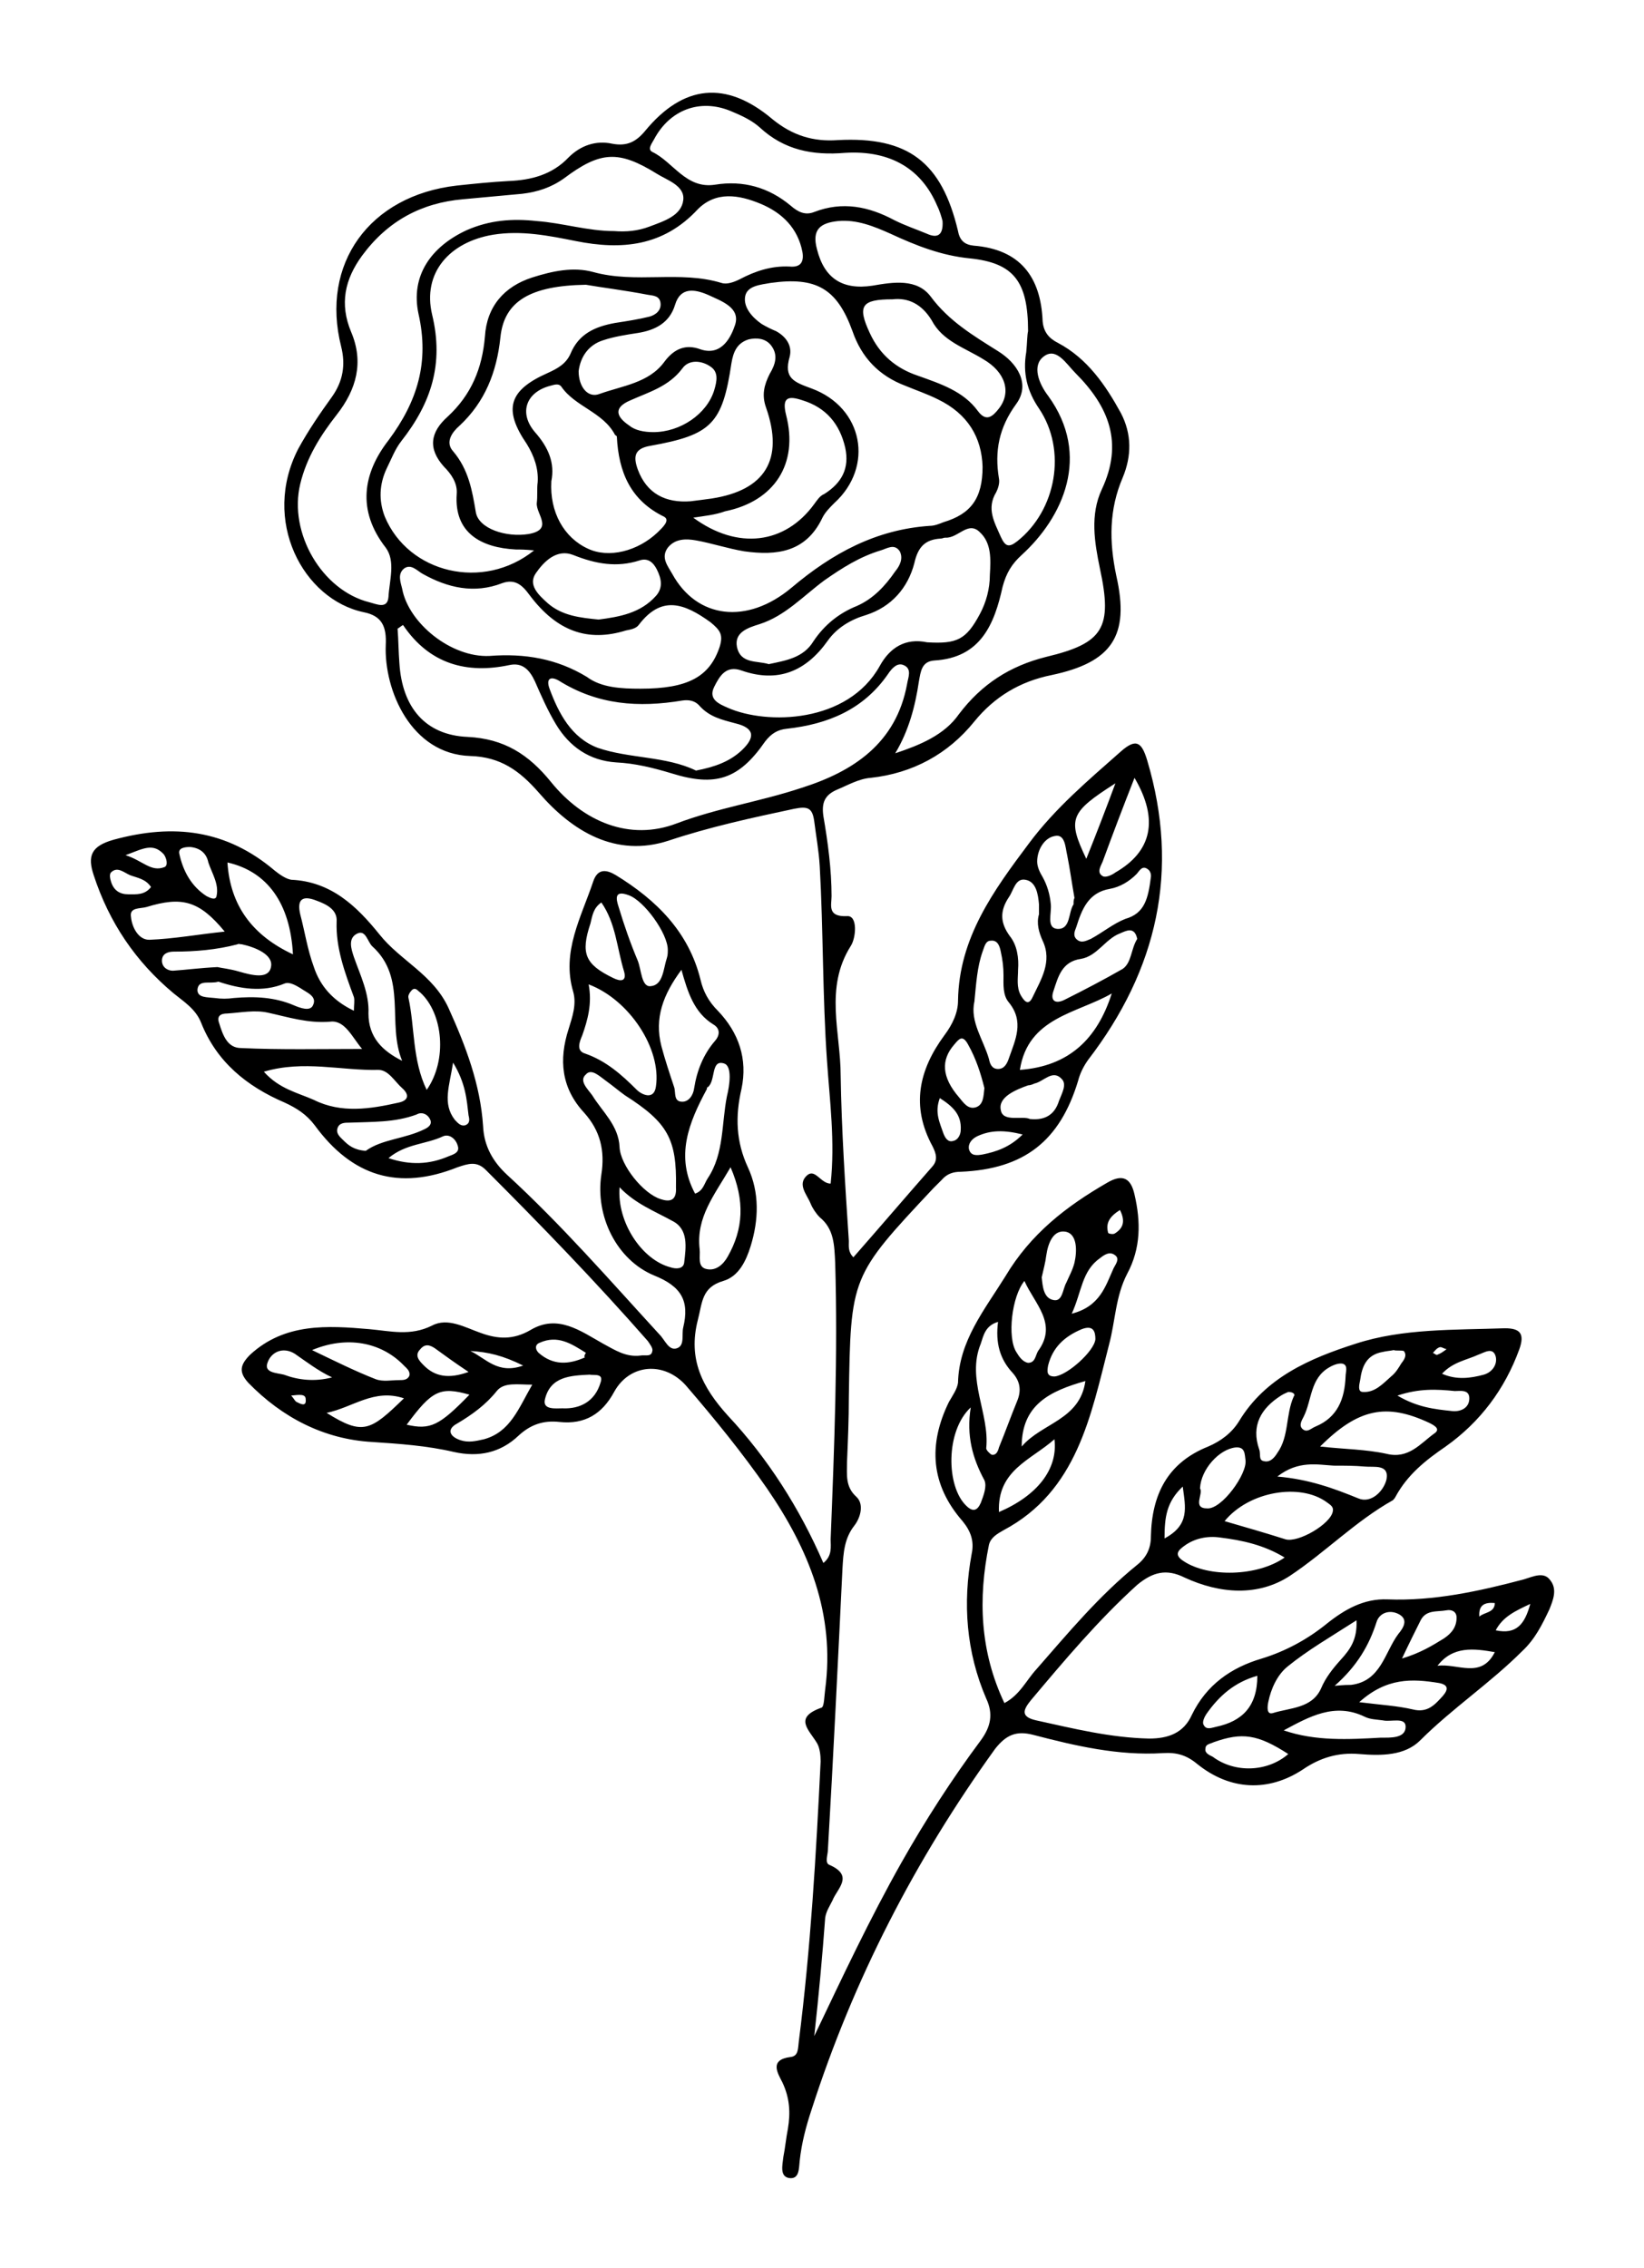 <?xml version="1.0" encoding="utf-8"?>
<!-- Generator: Adobe Illustrator 25.3.0, SVG Export Plug-In . SVG Version: 6.00 Build 0)  -->
<svg version="1.1" id="Layer_1" xmlns="http://www.w3.org/2000/svg" xmlns:xlink="http://www.w3.org/1999/xlink" x="0px" y="0px"
	 viewBox="0 0 180.7 249.3" style="enable-background:new 0 0 180.7 249.3;" xml:space="preserve">
<path d="M89.5,223.8c3.1-6.5,6.1-12.9,9.6-19.1c2.6-4.6,5.5-9.1,8.7-13.4c1.1-1.5,1.4-2.9,0.6-4.6c-2.2-5.1-2.6-10.5-1.6-15.9
	c0.3-1.4-0.1-2.5-1-3.6c-3.5-4-3.8-8.4-1.5-13.1c0.4-0.7,0.9-1.4,1-2.1c0.1-4.6,2.9-8,5.2-11.7c2.8-4.7,6.7-7.7,11.2-10.3
	c1.7-1,2.6-0.5,3,1.3c0.7,3,0.7,5.9-0.8,8.7c-1.3,2.5-1.3,5.2-2,7.8c-2,7.8-3.5,16.1-11.6,20.4c-0.7,0.4-1.4,0.8-1.6,1.6
	c-1.2,5.9-1,11.7,1.7,17.4c1.7-0.9,2.4-2.5,3.5-3.7c3.5-4,6.9-8.1,11.1-11.5c1-0.8,1.5-1.8,1.5-3.1c0.1-4.6,1.8-8.1,6.3-9.9
	c1.4-0.6,2.6-1.5,3.4-2.8c2.9-4.8,7.8-6.9,12.8-8.5c5.2-1.7,10.9-1.5,16.4-1.7c1.7,0,2.2,0.6,1.6,2.3c-1.6,4.4-4.3,8-8.1,10.7
	c-2.2,1.5-4.2,3.1-5.5,5.5c-0.1,0.2-0.2,0.3-0.3,0.4c-4.1,2.3-7.4,5.7-11.3,8.3c-3.5,2.3-7.7,2-11.6,0.2c-2-1-3.5-0.6-5.2,0.8
	c-4.3,3.9-8,8.3-11.7,12.7c-0.8,1-1.2,1.8,0.6,2.2c4.1,0.9,8.1,1.9,12.4,2c2.1,0,3.8-0.6,4.7-2.6c1.6-3.3,4.3-5.2,7.7-6.2
	c2.6-0.8,5-2.1,7.1-3.8c2-1.6,4.1-2.8,6.7-2.7c5.1,0.2,10.1-0.9,15-2.2c1-0.3,2.2-0.9,2.9,0.1c0.8,1,0.3,2.2-0.1,3.2
	c-0.8,1.7-1.6,3.3-3,4.6c-3.5,3.5-7.7,6.3-11.2,9.8c-1.7,1.7-4.3,1.7-6.7,1.5c-2.3-0.2-4.3,0.4-6.2,1.7c-3.8,2.5-8,2.3-11.6-0.6
	c-1.2-1-2.3-1.3-3.8-1.2c-4.9,0.3-9.6-0.8-14.2-2c-1.9-0.5-3,0-4.2,1.5c-8.8,12.2-15.6,25.4-20.2,39.7c-0.6,1.8-1.1,3.7-1.3,5.6
	c-0.1,0.8,0,2.1-1.2,1.9c-1-0.2-0.7-1.4-0.6-2.3c0.2-1,0.3-2.1,0.5-3.1c0.3-1.8,0.2-3.4-0.6-5.1c-0.5-1-1.5-2.5,0.9-2.8
	c0.9-0.1,0.8-1,0.9-1.7c1.3-10.2,1.9-20.5,2.4-30.8c0-0.7-0.1-1.5-0.4-2c-0.9-1.5-2.6-2.8,0.5-3.9c0.3-0.1,0.3-1.3,0.4-2
	c1.1-8.3-1.8-15.4-6.4-22.1c-2.7-3.9-5.8-7.7-8.9-11.3c-2.4-2.7-6.2-2.4-7.9,0.7c-1.3,2.4-3.2,3.6-6,3.3c-1.8-0.2-3.2,0.3-4.5,1.5
	c-2,1.9-4.4,2.4-7.1,1.8c-3-0.7-6-0.9-9-1.1c-5.3-0.3-9.9-2.7-13.6-6.5c-1.1-1.2-0.9-2,0.2-3.1c3.8-3.5,8.5-3.2,13.1-2.8
	c2.3,0.2,4.5,0.8,6.9-0.4c1.7-0.9,3.6,0.2,5.3,0.8c1.9,0.7,3.6,0.8,5.5-0.3c3-1.8,5.5,0.1,8,1.5c1.3,0.7,2.5,1.5,4.1,1.3
	c0.5-0.1,1.2,0.2,1.3-0.5c0.1-0.3-0.3-0.8-0.5-1.1c-5.7-6.5-11.7-12.7-17.8-18.8c-1-1-1.9-0.7-3.1-0.3c-6.5,2.6-11.6,1-15.7-4.6
	c-0.9-1.2-2-1.9-3.3-2.5c-4.2-1.8-7.5-4.5-9.2-8.8c-0.6-1.5-1.9-2.3-3-3.2c-4.2-3.5-7.1-7.8-8.8-13c-0.7-2.1-0.3-3.2,2.2-3.9
	c6.6-1.8,12.4-1.1,17.7,3.4c0.5,0.4,1.2,0.9,1.8,1c4.4,0.2,7.2,2.9,9.7,6c2.3,2.9,5.9,4.4,7.6,8.1c1.9,4.2,3.5,8.4,3.8,13
	c0.1,2.2,1.1,3.9,2.6,5.3c6,5.5,11.3,11.6,16.8,17.6c0.6,0.6,1,1.8,1.9,1.5c0.9-0.3,0.5-1.5,0.7-2.3c0.7-2.9-0.2-4.5-3.2-5.7
	c-4.1-1.7-6.5-6.5-5.8-11.1c0.4-2.6-0.1-4.8-1.9-6.8c-2.5-2.7-2.8-5.8-1.7-9.2c0.4-1.3,0.9-2.7,0.5-4.1c-1.3-4.4,0.9-8.2,2.2-12.1
	c0.5-1.5,1.5-1.3,2.5-0.7c4.4,2.7,8,6.2,9.3,11.5c0.3,1.3,0.9,2.4,1.9,3.4c2.3,2.4,3.3,5.3,2.6,8.6c-0.7,3-0.6,5.8,0.7,8.6
	c1.3,2.8,1.2,5.8,0.3,8.7c-0.5,1.6-1.3,3.3-3,3.8c-2.4,0.7-2.3,2.4-2.8,4.3c-1.1,4.3,0.5,7.4,3.3,10.5c4.4,4.7,7.9,10.2,10.5,16.2
	c1-0.8,0.8-1.8,0.8-2.6c0.4-10.1,0.8-20.2,0.5-30.4c-0.1-1.9-0.1-3.7-1.7-5c-0.4-0.4-0.8-1-1-1.5c-0.4-1-1.5-2.1-0.4-3.1
	c0.9-0.8,1.5,0.9,2.6,0.9c0.5-4.6-0.1-9.1-0.4-13.5c-0.5-7.1-0.4-14.3-0.8-21.4c-0.1-1.7-0.4-3.3-0.6-4.9c-0.2-1.5-0.7-1.7-2.2-1.4
	c-4.7,1-9.3,2-13.8,3.5c-5.8,1.9-10.6-1-14.3-5.3c-2.1-2.4-4.2-3.9-7.5-4c-6.5-0.2-9.5-7.2-9.3-12.2c0.1-2-0.4-3.2-2.4-3.6
	c-6.7-1.4-11.3-10.1-7.2-18c1.1-2,2.4-3.9,3.7-5.7c1.2-1.7,1.5-3.5,1-5.5c-2.3-9.1,3.1-16.6,12.7-17.7c1.9-0.2,3.8-0.4,5.7-0.5
	c2.5-0.1,4.8-0.7,6.6-2.6c1.3-1.3,3-1.9,4.8-1.5c1.6,0.3,2.6-0.2,3.6-1.4c4.2-5.1,8.9-5.6,14-1.3c2.2,1.8,4.5,2.5,7.2,2.3
	c7.7-0.4,11.4,2.4,13.2,10c0.2,1.1,0.8,1.5,1.7,1.6c5.1,0.4,7.4,3.4,7.6,8.3c0.1,1.2,0.7,1.9,1.7,2.4c3.2,1.7,5.2,4.6,6.9,7.7
	c1.2,2.3,1.2,4.7,0.2,7.1c-1.5,3.5-1.5,7-0.7,10.8c1.5,6.6-0.5,9.5-7.1,10.9c-3.5,0.7-6.3,2.4-8.5,5.1c-2.9,3.6-6.8,5.7-11.4,6.2
	c-1.3,0.1-2.5,0.8-3.7,1.3c-1.4,0.6-1.7,1.5-1.5,2.9c0.5,2.9,0.9,5.9,0.9,8.8c0,1-0.5,2.3,1.7,2.2c1.2-0.1,1,2.4,0.4,3.3
	c-2.9,4.6-1.1,9.5-1.1,14.2c0.1,6.1,0.5,12.1,0.9,18.2c0,0.6-0.1,1.2,0.5,1.8c2.9-3.3,5.8-6.7,8.7-10c0.6-0.7,0.4-1.4,0-2.2
	c-2.4-4.4-1.5-8.4,1.3-12.2c0.9-1.2,1.5-2.5,1.5-3.8c0.1-6.9,3.9-12.1,7.8-17.3c2.9-3.9,6.6-7,10.1-10.1c1.7-1.5,2.3-1,2.9,1
	c3.6,12.1,1.1,23-6.5,32.9c-0.5,0.7-0.9,1.5-1.1,2.3c-2,6.6-5.9,9.7-12.9,10c-0.8,0-1.5,0.2-2.1,0.9c-0.3,0.3-0.6,0.6-0.9,0.9
	c-9.1,9.7-9.1,9.7-9.3,23c0,2.4-0.1,4.7-0.2,7.1c0,1.4-0.2,2.7,1,3.8c0.9,0.8,0.5,2.3-0.2,3.2c-1.1,1.4-1.2,3-1.3,4.7
	c-0.5,10.3-1,20.6-1.6,30.9c0,0.6-0.4,1.5,0.2,1.7c2.7,1.2,0.8,2.6,0.3,3.9c-0.3,0.6-0.7,1.2-0.8,1.9
	C90.4,214.9,90,219.3,89.5,223.8z M164.3,181.6c-2.3-0.4-4.6-0.7-6.3,1.5C160.2,182.8,162.8,184.6,164.3,181.6L164.3,181.6
	L164.3,181.6z M67.5,25.4c1.3,0.1,2.6,0,3.9-0.5c1.6-0.6,3.5-1.2,3.7-2.9c0.2-1.6-1.8-2.2-2.9-2.9C68,16.5,66,16.6,62,19.6
	c-1.4,1-2.9,1.5-4.6,1.7c-2.2,0.2-4.3,0.4-6.5,0.6c-4.6,0.4-8.3,2.4-11.1,6.2c-1.9,2.6-2.5,5.3-1.2,8.4c1.4,3.3,0.6,6.3-1.6,9.1
	c-1.8,2.3-3.3,4.7-4,7.6c-1.3,5.4,2.4,11.7,7.6,13c0.8,0.2,2,0.8,2.1-0.6c0.1-1.8,0.8-3.9-0.3-5.4c-3.2-4.1-2.5-8.2,0.3-11.8
	c3.2-4.3,4.5-8.6,3.3-13.9c-0.9-4.2,1.4-7.4,5.3-9.2c2.5-1.1,5-1.3,7.7-1C61.8,24.5,64.6,25.4,67.5,25.4z M108,51.3
	c-0.1-3.2-1.6-5.8-4.9-7.4c-1.2-0.6-2.4-1-3.6-1.5c-2.9-1.1-4.8-3.1-5.8-6c-1.7-4.7-4-6-9-5.3c-1.1,0.2-2.6,0.3-2.8,1.5
	c-0.2,1.2,0.8,2.3,1.8,3c0.5,0.3,1.1,0.6,1.6,0.8c1.1,0.6,1.8,1.6,1.5,2.8c-0.7,2.4,0.5,2.8,2.4,3.5c5.7,2.1,6.9,8.6,2.5,12.6
	c-0.5,0.5-1,1-1.3,1.6c-1.8,3.8-5,4.2-8.6,3.7c-1.8-0.3-3.6-0.9-5.3-1.2c-1.1-0.2-2.3-0.2-3.1,0.8c-0.8,1.1,0,2,0.5,2.9
	c2.7,4.9,8.2,5.6,13.1,1.5c4.5-3.8,9.3-6.4,15.2-6.8c0.5,0,1-0.2,1.5-0.4C106.7,56.5,108,54.8,108,51.3z M58.7,60.5
	c-1-0.1-1.5-0.1-2-0.1c-3.8-0.2-6.8-1.8-6.5-6.1c0.1-1.2-0.6-2.2-1.4-3c-1.8-2-1.5-3.8,0.4-5.5c2.6-2.4,3.8-5.3,4.1-8.8
	c0.2-3.3,2.1-5.5,5.2-6.5c2.2-0.7,4.5-1.2,6.7-0.6c4.7,1.3,9.5-0.2,14.1,1.2c0.6,0.2,1.4-0.1,2-0.4c1.7-0.9,3.5-1.5,5.5-1.4
	c1.1,0.1,1.6-0.4,1.4-1.6c-0.5-2.6-2.2-4.3-4.6-5.3c-2.4-1-4.9-1.4-6.9,0.6c-3.8,4.1-8.4,4.5-13.4,3.5c-3-0.6-6-1.2-9.1-0.7
	c-4.8,0.8-7.8,4.2-6.7,8.8c1.3,5.4-0.1,9.7-3.4,13.9c-0.7,0.9-1.1,2-1.6,3c-0.8,1.7-0.9,3.5-0.2,5.3C44.9,63,53.1,65,58.7,60.5z
	 M44.3,68.7c-0.2,0.1-0.4,0.3-0.6,0.4c0.1,1.3,0.1,2.5,0.2,3.8c0.3,4.8,2.8,7.9,7.5,8.1c4,0.2,6.7,1.9,9.2,5
	c3.5,4.3,8.6,6.5,13.8,4.5c4.5-1.7,9.2-2.4,13.7-3.9c5.7-1.8,10.4-4.9,11.6-11.4c0.1-0.7,0.6-1.7-0.4-2.1c-0.7-0.3-1.3,0.4-1.7,1
	c-2.7,3.9-6.6,5.5-11.1,6c-1,0.1-1.7,0.5-2.4,1.4c-2.9,4.2-5.5,5-10.3,3.5c-2-0.6-4-1.1-6.1-1.2c-2.9-0.2-5.1-1.7-6.6-4.2
	c-0.9-1.5-1.6-3.1-2.3-4.7c-0.6-1.3-1.4-2.1-2.8-1.8C51.3,74.1,47.2,73,44.3,68.7z M98.4,82.8c2.7-0.9,5.4-2,7-4.3
	c2.5-3.3,5.6-5.3,9.6-6.3c6.3-1.5,7.3-3.2,5.9-9.7c-0.6-2.9-1.1-5.9,0.2-8.7c2.4-5.1,0.8-9.1-2.9-12.8c-1-1-2.1-2.9-3.5-1.8
	c-1.3,1-0.5,3,0.5,4.3c4.8,6.6,1.6,13.4-2.9,17.5c-1.1,1-1.7,2-2.1,3.5c-0.9,4.1-2.4,7.8-7.5,8.1c-1.4,0.1-1.5,1.2-1.7,2.3
	C100.6,77.6,99.9,80.3,98.4,82.8z M113,36.4c0-5.5-1.6-7.5-6.4-8c-3.1-0.3-5.9-1.4-8.7-2.7c-1.8-0.8-3.7-1.6-5.8-1.4
	c-1.9,0.2-2.9,0.9-2.3,3.1c0.8,3.2,2.8,4.5,6.1,4c2.3-0.4,4.9-0.8,6.4,1.2c2,2.7,4.7,4.3,7.4,6c2.1,1.3,3.6,3.6,2,5.8
	c-1.9,2.6-2.4,5.2-1.9,8.2c0.1,0.5-0.1,1.1-0.3,1.5c-1.1,1.8-0.2,3.3,0.5,4.9c0.5,1.1,0.9,1.2,1.8,0.5c4.3-3.4,5.5-10,2.4-14.6
	c-1.3-1.9-1.8-3.9-1.4-6.2C112.9,37.7,112.9,36.8,113,36.4z M70.4,75.7c5.2,0,7.6-1.3,8.7-4.6c0.4-1.3,0.1-1.8-1-2.7
	c-2.9-2.1-5.4-3-7.9,0.3c-0.3,0.4-0.9,0.5-1.4,0.6c-4.2,1.3-7.6,0.1-10.6-3.9c-0.8-1.1-1.6-1.8-3-1.3c-3.1,1.2-6,0.5-8.7-1
	c-0.6-0.3-1.3-1.2-2.1-0.6c-0.7,0.6-0.4,1.4-0.2,2.2c0.7,3.8,5.4,7.6,9.6,7.4c3.9-0.3,7.4,0.3,10.7,2.3
	C66.1,75.6,68.3,75.7,70.4,75.7z M101.9,70.6c3.3,0.2,4.3-0.3,5.8-3.1c0.7-1.3,1.1-2.8,1.1-4.3c0.1-1.7,0.2-3.5-1.1-4.7
	c-1.3-1.3-2.4,0.7-3.8,0.6c-0.2,0-0.3,0.1-0.5,0.1c-1.7,0.1-2.5,0.9-2.9,2.7c-0.7,2.7-2.5,4.8-5.3,5.7C93.5,68.1,92,69,91,70.4
	c-2.4,3.4-5.5,4.7-9.5,3.3c-1.7-0.6-2.4,0.6-3,1.8c-0.7,1.4,0.6,1.9,1.5,2.3c4.3,1.9,13.2,1.7,16.7-4.6
	C97.8,71.2,99.5,70.1,101.9,70.6z M64.4,31.3c-6.1,0.1-9,1.8-9.4,5.8c-0.4,3.8-1.7,7.1-4.5,9.7c-0.8,0.7-1.6,1.8-0.7,2.8
	c1.7,2,2.1,4.3,2.5,6.7c0.3,1.8,3.3,2.8,5.8,2.4c2.8-0.5,0.8-2.2,0.9-3.4c0.1-0.8,0-1.6,0.1-2.3c0.1-1.5-0.4-2.9-1.2-4.2
	c-2.6-3.8-2-5.9,2.3-7.8c1.1-0.5,2-1,2.5-2.1c0.9-2.2,2.7-3,4.9-3.4c1.3-0.2,2.6-0.4,3.8-0.7c0.7-0.2,1.3-0.7,1.2-1.5
	c-0.1-0.8-0.8-0.8-1.4-0.9C68.6,31.9,66.1,31.6,64.4,31.3z M103.6,24.3c-0.1-0.4-0.3-1.1-0.6-1.7c-1.7-4-5.1-6.1-10.1-5.8
	c-3.6,0.3-6.7-0.3-9.4-2.8c-0.9-0.8-2-1.3-3.2-1.8c-3.4-1.4-6.7-0.1-8.4,3.1c-0.2,0.4-0.8,1.1-0.2,1.4c2.3,1.1,3.7,4.1,6.9,3.6
	c3.1-0.5,5.9,0.3,8.3,2.3c0.8,0.7,1.6,1.1,2.6,0.7c3.1-1.2,6-0.6,8.8,0.9c1.2,0.6,2.4,1,3.6,1.5C103,26.2,103.7,25.9,103.6,24.3z
	 M60.6,52.9c-0.2,3.4,1.4,6.2,4,7.4c2.3,1.1,5.5,0.3,7.7-1.8c0.5-0.5,1.4-1.3,0.7-1.7C69.3,55,68,51.9,67.8,48
	c0-0.1-0.1-0.1-0.2-0.2c-1.3-2.5-4.4-3.1-5.9-5.3c-0.3-0.4-0.8-0.2-1.2-0.1c-2.7,0.7-3.5,3-1.7,5.1C60.3,49.2,61,50.9,60.6,52.9z
	 M75.9,55.1c0.8-0.1,1.6-0.2,2.3-0.3c5.9-0.9,8-4.3,6-10c-0.5-1.4-0.2-2.5,0.4-3.7c0.6-1,1-2.1,0.1-3.2c-0.6-0.7-1.5-0.8-2.4-0.6
	c-1.3,0.4-1.7,1.4-1.9,2.6c-1,6.7-2.2,7.9-8.9,9.1c-1.8,0.3-1.9,1.2-1.4,2.6C71.1,54.3,73.2,55.3,75.9,55.1z M76.5,84.7
	c2.1-0.4,3.7-1,5-2.2c1.6-1.5,1.4-2.5-0.7-3c-1.5-0.4-2.8-0.7-3.9-1.9C76.4,77,75.7,76.9,75,77c-4.8,0.8-9.3,0.5-13.6-2.2
	c-0.9-0.5-1.4-0.2-1,0.9c1,2.7,2.4,5.4,5.3,6.5C69.2,83.4,73.2,83.1,76.5,84.7z M76.2,56.9c4.9,3.6,10.1,2.9,13.3-1.5
	c0.3-0.4,0.6-0.9,1.1-1.1c1.9-1.2,2.8-2.8,2.3-5.1c-0.6-2.6-2.1-4.4-4.7-5.2c-1.5-0.5-2.3-0.4-1.8,1.6c1.4,5.4-1.3,9.5-6.7,10.6
	C78.6,56.6,77.5,56.7,76.2,56.9z M98.1,32.9c-3.4,0-3.9,0.7-2.5,3.7c1.1,2.4,2.9,3.9,5.3,4.7c2.5,0.9,5,1.7,6.6,3.9
	c0.9,1.2,1.6,0.6,2.3-0.3c1.4-1.8,0.7-4-1.7-5.4c-2.1-1.3-4.5-2-5.7-4.3C101.3,33.4,99.8,32.7,98.1,32.9z M63.6,40.8
	c0,1.7,1,3,2.3,2.5c2.5-0.9,5.4-1.2,7.1-3.5c1.1-1.5,2.4-2,4-1.4c2.4,0.8,3.4-1.5,3.8-2.7c0.6-1.9-1.5-2.6-3-3.3
	c-1.4-0.6-3-0.9-3.6,1.1c-0.6,2-2.2,2.8-4.1,3.1c-1.3,0.2-2.6,0.4-3.8,0.8C64.7,37.9,63.8,39.2,63.6,40.8z M84.5,73
	c1.9-0.4,3.8-0.7,4.9-2.5c1.2-1.8,2.8-3.1,4.8-3.9c1.8-0.8,3.1-2.2,4.2-3.8c0.5-0.6,0.9-1.4,0.5-2.2c-0.6-0.9-1.4-0.3-2.1-0.1
	c-2.3,0.7-4.2,1.9-6.2,3.3c-2.3,1.7-4.3,3.9-7.1,4.8c-1.3,0.4-2.8,0.9-2.5,2.5C81.4,73,83.2,72.6,84.5,73z M65.8,68.1
	c2.3-0.3,4.6-0.7,6.3-2.6c0.8-0.9,0.6-1.9,0.1-2.9c-0.4-0.8-1-1.3-1.9-1C67.8,62.4,65.5,62,63,61c-1.8-0.7-3.2,0.7-4.1,2
	c-0.9,1.3,0.3,2.4,1.3,3.3C61.8,67.7,63.8,67.9,65.8,68.1z M74.3,130.5c0.1-5.3-0.9-7.1-5.6-10.1c-0.7-0.5-1.4-1.1-2.1-1.6
	c-0.7-0.5-1.6-1.4-2.2-0.7c-0.8,0.7,0.2,1.6,0.7,2.3c1.1,1.8,2.9,3.3,3,5.7c0.1,2,2.6,5.1,4.5,5.7C73.5,132.1,74.4,132.1,74.3,130.5
	z M64.7,108.2c0.4,2.1-0.1,3.9-0.7,5.6c-0.3,0.7-0.7,1.7,0.3,2c2.3,0.8,4,2.3,5.7,4c0.5,0.5,1.9,1.2,2.1-0.4
	C72.7,115.3,69.2,109.9,64.7,108.2z M39.8,115.3c-1.1-1.3-1.9-3.2-3.5-3c-2.5,0.2-4.6-0.5-6.9-1c-1.4-0.3-2.9,0-4.4,0.1
	c-0.8,0-1.2,0.3-0.9,1.1c0.4,1.3,0.9,2.7,2.4,2.7C30.8,115.4,35.1,115.3,39.8,115.3z M29,117.8c1.7,1.9,3.7,2.3,5.5,3.1
	c3,1.5,6.2,1,9.3,0.3c1-0.2,1.3-0.8,0.4-1.6c-0.8-0.7-1.5-2-2.6-2C37.5,117.7,33.4,116.5,29,117.8z M74.9,106.6
	c-2,2.7-3,5.3-2.2,8.4c0.4,1.5,0.9,3,1.4,4.5c0.2,0.6-0.1,1.6,0.9,1.6c0.7,0,1.2-0.7,1.3-1.5c0.3-1.9,1-3.7,2.3-5.2
	c0.6-0.7,0.5-1.4-0.2-1.8C76.3,111.3,75.6,109.1,74.9,106.6z M71.8,47.5c3,0,5.9-2,6.7-4.6c0.3-1,0.5-2-0.4-2.6
	c-1-0.7-2.4-0.8-3.1,0.2c-1.5,2-3.7,2.6-5.7,3.5c-1.9,0.8-1.6,1.8-0.1,2.8C69.8,47.3,70.8,47.5,71.8,47.5z M107.1,110.1
	c-0.5,2.2,1,4.2,1.6,6.3c0.1,0.5,0.3,1.1,1,1.1c0.7,0,1-0.6,1.2-1.2c0.7-2,1.7-4,0-6.1c-0.7-0.8-0.6-2-0.6-3c0-0.9-0.1-1.7-0.3-2.6
	c-0.1-0.5-0.3-1.3-1.1-1.2c-0.6,0-0.7,0.7-0.9,1.2C107.4,106.3,107.3,108.1,107.1,110.1z M109.7,145.3c-1.4,0.4-1.6,1.5-1.9,2.4
	c-1.6,3.9,1,7.7,0.6,11.5c0,0.2,0.4,0.6,0.6,0.7c0.5,0.1,0.7-0.4,0.8-0.8c0.7-1.7,1.3-3.4,2-5.1c0.5-1.2,0.3-2.2-0.5-3.1
	C109.9,149.4,109.4,147.6,109.7,145.3z M134.6,167.2c2.4,0.7,4.5,1.3,6.7,2c1.4,0.4,5-1.7,5.2-3.1c0.1-0.5-0.3-0.7-0.7-1
	C142.9,163,137.3,163.9,134.6,167.2z M145.1,159c2.7,0.3,5,0.3,7.3,0.8c2.4,0.6,3.7-1.1,5.2-2.2c0.8-0.5,0.1-0.9-0.5-1.2
	C152.4,154.2,149.3,154.8,145.1,159z M149.1,178.1c-2.8,1.8-5.4,3.3-7.6,5.1c-1.1,0.9-1.8,2.4-2.1,3.9c-0.1,0.5-0.2,1.4,0.5,1.2
	c1.9-0.6,4.3-0.5,5.3-2.7c0.5-1.2,1.3-2.2,2.2-3.2C148.4,181.3,149.2,180.2,149.1,178.1z M114.2,100.5c0-0.4,0-0.7,0-1.1
	c-0.1-1.1-0.3-2.5-1.5-2.7c-1.1-0.2-1.3,1.2-1.8,1.9c-1,1.5-1,2.8,0.1,4.3c0.8,1,1,2.4,0.9,3.7c0,0.9-0.2,1.9,0.3,2.8
	c0.3,0.5,0.8,1.3,1.3,0.2c0.9-1.9,2.2-3.9,1.1-6.2C114.2,102.5,113.9,101.5,114.2,100.5z M76.4,131.2c0.9-0.3,1-1.1,1.4-1.7
	c1.8-2.7,1.5-6,2.1-9c0.3-1.2,0.6-3.3-0.3-3.6c-1.5-0.5-0.9,1.9-1.8,2.6c-0.1,0-0.1,0.1-0.1,0.2C75.7,123.4,74.2,127.1,76.4,131.2z
	 M122.2,109.2c-3.8,2.2-9.2,2.6-10.1,8.4C117.5,117.2,120.6,114.2,122.2,109.2z M38.9,111.1c0-0.7,0.1-1.1,0-1.5
	c-1-2.7-2-5.4-1.9-8.3c0.1-1.3-1.1-1.9-2.2-2.3c-1.5-0.6-2.2-0.2-1.8,1.5c0.5,1.9,0.8,3.9,1.5,5.8C35.2,108.4,36.6,110,38.9,111.1z
	 M44.2,116.6c-1.7-4.1,0.6-9.1-3.3-12.6c-0.5-0.5-0.7-1.8-1.6-1.4c-1.1,0.5-0.7,1.7-0.4,2.6c0.7,2,1.7,4,1.6,6.2
	C40.5,114,42,115.5,44.2,116.6z M32.2,104.9c-0.3-5.6-2.8-9.1-7.2-10.1C25.3,99.5,27.7,102.8,32.2,104.9z M80.3,128.3
	c-1.8,3.1-3.8,5.5-3.4,9c0.1,0.8-0.3,2,0.8,2.2c1,0.2,1.8-0.5,2.3-1.4C81.7,135.1,81.9,132,80.3,128.3z M68.1,130.5
	c-0.3,3.9,2.5,8,5.6,8.8c0.6,0.2,1.4,0.2,1.5-0.5c0.2-1.7,0.5-3.7-1.3-4.6C71.9,133.1,69.8,132.3,68.1,130.5z M141.2,171.2
	c-2.3-1.4-4.7-1.9-7.1-2.2c-1.4-0.2-2.8,0.1-3.9,0.9c-0.7,0.5-1.2,1-0.1,1.7C132.8,173.4,138.2,173.3,141.2,171.2z M126.5,96.4
	c0,0,0.1-0.6-0.4-0.9c-0.6-0.4-0.9,0.3-1.2,0.6c-0.8,0.8-1.8,1.4-2.9,1.6c-2.4,0.4-3.1,2.3-3.7,4.2c-0.2,0.5-0.4,1,0.1,1.4
	c0.5,0.4,1,0.1,1.5-0.1c1.3-0.7,2.5-1.7,3.8-2.2C125.8,100.4,126.2,98.8,126.5,96.4z M24.7,102.4c-2.8-3.4-4.7-3.9-8.6-2.7
	c-0.7,0.2-1.9,0-1.7,1.1c0.1,1.1,0.8,2.5,2,2.5C19.1,103.2,21.8,102.7,24.7,102.4z M73.4,104.4c0-1.8-2.6-5.4-4.3-6
	c-1.6-0.6-1.4,0.4-1.1,1.3c0.6,2,1.3,4,2.1,5.9c0.4,1,0.4,2.9,1.4,2.8c1.4-0.1,1.4-1.9,1.8-3.1C73.4,105,73.4,104.7,73.4,104.4z
	 M125,103.2c-0.3-1.4-1.2-0.9-1.9-0.6c-1.6,0.6-2.5,2.5-4.3,2.8c-2.1,0.3-2.5,2-3,3.5c-0.4,1.1,0.2,1.5,1.2,1
	c2.2-1.1,4.3-2.2,6.4-3.4C124.4,105.8,124.3,104.3,125,103.2z M124.7,85.5c-1.3,3.3-2.4,6.2-3.5,9.2c-0.2,0.5-0.7,1.2,0,1.6
	c0.3,0.2,1-0.1,1.4-0.4C126.6,93.6,127.4,90.1,124.7,85.5z M141.1,190.2c3.5,1.2,7.1,1,10.7,0.8c1,0,2.7,0.1,2.7-1.2
	c0-1.1-1.6-0.5-2.5-0.7c-0.7-0.1-1.4-0.1-2-0.4C146.7,187.1,143.9,188.7,141.1,190.2z M140.4,162.3c3.5,0.3,6.2,1.3,8.9,2.4
	c1.4,0.6,2.8-0.8,3.1-2.1c0.3-1.7-1.4-1.3-2.4-1.4c-1.1-0.1-2.3-0.1-3.4-0.1C144.8,161,142.7,160.5,140.4,162.3z M23.9,106.3
	c0.4,0.1,1.4,0.2,2.4,0.5c1.4,0.4,3.3,0.9,3.5-0.6c0.2-1.3-1.8-2.1-3.2-2.4c-0.2,0-0.4-0.1-0.5,0c-2.3,0.6-4.6,0.8-7,0.8
	c-0.6,0-1.3,0.2-1.3,1c0,0.7,0.6,1.1,1.2,1.1C20.5,106.6,21.9,106.4,23.9,106.3z M58.5,152.2c-1.6,0-3.1-0.3-3.9,0.7
	c-1.2,1.5-2.7,2.6-4.4,3.6c-1.1,0.6-0.8,1.4,0.4,1.8c0.9,0.3,1.7,0.1,2.6-0.1C56.1,157.4,57,154.8,58.5,152.2z M34.3,148.4
	c2.5,1.2,4.7,2.3,7,3.2c0.8,0.3,1.7,0.1,2.6,0.1c0.4,0,0.9,0,1.1-0.5c0.1-0.5-0.3-0.8-0.6-1.1C41.9,147.5,38.1,146.8,34.3,148.4z
	 M46.9,119.8c2.3-3.3,1.8-8.4-0.7-10.7c-0.3-0.2-0.5-0.6-0.9-0.3c-0.2,0.2-0.5,0.6-0.4,0.9C45.6,112.9,45.3,116.5,46.9,119.8z
	 M118.1,98.7c-0.3-1.7-0.5-3.2-0.8-4.7c-0.2-0.8-0.2-2.4-1.4-2.1c-1.1,0.2-1.9,1.5-1.9,2.8c0,0.6,0.3,1.2,0.6,1.7
	c0.5,0.9,0.8,1.9,0.9,3c0.1,1-0.5,2.6,0.7,2.7c1.5,0.1,1.2-1.8,1.8-2.7C118,99.1,118,98.9,118.1,98.7z M106.7,154.7
	c-2.8,2.6-2.7,8.7-0.5,10.8c0.7,0.7,1.2,0.6,1.6-0.3c0.3-0.8,0.7-1.8,0.4-2.5C106.9,160.3,106.2,157.8,106.7,154.7z M113.2,123
	c1.9,0.2,2.8-0.7,3.2-2c0.3-0.8,0.9-1.8,0.3-2.4c-1-1.1-2,0.3-3,0.5c-0.2,0.1-0.5,0.2-0.7,0.2c-1.4,0.5-3.3,1.3-3,2.7
	C110.2,123.4,112.4,122.6,113.2,123z M131.9,163.6c0.4,0.6-0.9,2.2,0.8,2.2c1.6,0.1,4.4-3.8,4.2-5.3c-0.1-0.6,0-1.5-1.1-1.4
	C134,159.3,132,161.5,131.9,163.6z M40.2,126.5c1.8-1.3,4.3-1.3,6.5-2.4c0.4-0.2,0.8-0.5,0.6-1c-0.3-0.7-1-0.9-1.5-0.6
	c-2.4,0.9-4.9,0.8-7.4,0.9c-0.5,0-1.1,0-1.3,0.6c-0.2,0.6,0.3,1,0.6,1.3C38.3,125.9,38.9,126.4,40.2,126.5z M112.6,140.8
	c-1.4,1.7-1.9,6.2-0.9,7.8c0.3,0.5,0.7,1.1,1.3,1.2c0.8,0,0.8-0.8,1.1-1.3C116.3,145.5,113.7,143.3,112.6,140.8z M141.6,192.8
	c-3.4-2.2-5.1-2.4-8.2-1.3c-0.4,0.2-0.9,0.2-0.9,0.7c-0.1,0.5,0.4,0.7,0.8,0.9C135.7,194.9,139.3,194.8,141.6,192.8z M149.4,187.1
	c2.4,0.3,4.2,0.4,5.9,0.8c1.6,0.4,2.4-0.5,3.3-1.5c0.6-0.7,0.6-1.2-0.4-1.4C155.2,184.5,152.4,184.4,149.4,187.1z M109.8,166.2
	c4.2-1.8,6.5-4.7,6.1-8C113.3,160.5,109.6,161.6,109.8,166.2z M66.1,99.2c-0.9,0.6-1,1.5-1.2,2.3c-1.1,3.3-0.6,4.5,2.5,6
	c0.8,0.4,1.5,0.4,1.2-0.7C67.8,104.2,67.7,101.5,66.1,99.2z M108.2,119.6c-0.4-1.6-0.9-3.2-1.8-4.8c-0.6-1.1-1-0.6-1.5,0
	c-1.5,1.7-1.4,3.6,0.5,5.8c0.5,0.6,1,1.4,1.9,1.1C108.1,121.4,108.1,120.5,108.2,119.6z M147.9,151.3c0-0.5,0.3-1.2-0.3-1.4
	c-0.4-0.1-1,0.1-1.5,0.4c-2.1,1.2-1.9,3.6-2.8,5.4c-0.2,0.4-0.6,1-0.1,1.4c0.5,0.4,0.9-0.1,1.4-0.3
	C147,155.8,147.8,153.8,147.9,151.3z M119.3,151.8c-3.9,1.1-7,2.6-7,7.2C114.5,156.4,118.7,156.1,119.3,151.8z M146.7,185.3
	c1.1-0.1,1.5-0.1,1.8-0.1c3.3-0.4,3.7-3.6,5.2-5.6c0.5-0.6,1.2-1.6,0-2.2c-1-0.5-2.1-0.1-2.4,0.9
	C150.5,180.8,149.2,183.1,146.7,185.3z M114.5,140.4c0.1,1,0.2,2.3,1.3,2.5c1,0.2,1-1.2,1.4-1.9c0.3-0.7,0.7-1.4,0.9-2.2
	c0.3-1.3,0.3-3.1-0.9-3.4c-1.4-0.3-2,1.2-2.2,2.6C114.9,138.8,114.7,139.5,114.5,140.4z M141.6,153c-0.2,0.1-0.5,0.2-0.8,0.4
	c-2.2,1.4-3.3,3.3-2.4,5.9c0.2,0.5-0.1,1.2,0.5,1.3c0.7,0.2,1.2-0.4,1.5-0.9c1.3-1.8,0.9-4.2,1.8-6.2
	C142.4,153.3,142.2,153,141.6,153z M24,107.9c-0.9,0.3-2.2-0.3-2.3,0.9c0,0.9,1.1,0.8,1.9,0.9c0.7,0.1,1.4,0.1,2.1,0
	c2.3-0.2,4.5-0.1,6.6,0.8c0.7,0.3,1.8,0.7,2.1,0c0.5-1-0.7-1.4-1.4-1.9c-0.5-0.3-1.2-0.7-1.7-0.5C28.9,109.1,26.4,108.7,24,107.9z
	 M64.8,151.1c-2.1,0.1-4.3,0.2-4.9,2.7c-0.3,1.2,1.2,1,1.9,1c2,0.1,3.6-0.8,4.2-2.8C66.4,150.9,65.3,151.2,64.8,151.1z M44.4,153.7
	c-3.3-1.1-5.6,1-8.5,1.6C39.9,157.8,40.7,157.3,44.4,153.7z M119.4,94.4c1.2-3,2.2-5.6,3.2-8.3C117.6,89.3,117.3,90,119.4,94.4z
	 M138.2,184.2c-2.5,0.7-4.2,2.2-5.6,4.2c-0.2,0.3-0.5,0.9-0.3,1.2c0.3,0.6,0.9,0.3,1.4,0.2C136.5,189.2,138.2,187.6,138.2,184.2z
	 M154.1,182.3c2-0.6,3.3-1.4,4.6-2.2c0.9-0.6,1.4-1.3,1.4-2.3c0-0.7-0.6-0.9-1.1-0.8c-1.1,0.2-2.3-0.1-2.9,1.2
	C155.5,179.4,154.9,180.6,154.1,182.3z M120.4,147.2c0-0.8-0.2-1.6-1.5-1.1c-1.9,0.8-3.2,2-3.7,4c-0.1,0.6-0.2,1.2,0.7,1.2
	C117.3,151.2,120.3,148.5,120.4,147.2z M153.2,148.4c-0.5,0.1-0.8,0.1-1.2,0.2c-1.8,0.3-2.3,1.6-2.5,3.1c-0.1,0.5-0.3,1.3,0.3,1.3
	c1.3,0.1,2.2-0.9,3.1-1.7c0.5-0.4,0.8-0.9,1.1-1.4c0.3-0.4,0.7-0.9,0.3-1.4C154,148.4,153.4,148.5,153.2,148.4z M44.7,156.6
	c2.6,0.6,3.6,0.1,6.9-3.3C48.4,152.4,47.5,152.8,44.7,156.6z M117.8,144.4c3.1-0.8,3.7-3,4.6-5c0.2-0.4,0.7-1,0.2-1.4
	c-0.6-0.5-1.2-0.1-1.7,0.3C118.9,139.7,118.9,142,117.8,144.4z M20.9,93.1c-0.6,0-1.3,0.1-1.2,0.7c0.4,1.9,1.3,3.6,3,4.7
	c0.4,0.2,1,0.5,1.1,0c0.3-1.3-0.5-2.5-0.9-3.7C22.7,93.8,22,93.2,20.9,93.1z M42.7,127.3c2.4,0.8,4.5,0.7,6.6-0.2
	c0.5-0.2,1.3-0.4,1-1.2c-0.2-0.7-0.9-1.3-1.6-1C46.8,125.8,44.6,125.7,42.7,127.3z M36.5,151.4c-1.5-0.7-2.8-1.7-4.1-2.6
	c-1.3-0.8-2.6-0.2-3,1c-0.4,1.1,1,1.1,1.8,1.3C32.8,151.7,34.6,151.9,36.5,151.4z M153.6,153.4c2.2,1.3,4.1,1.5,6,1.7
	c0.9,0.1,1.9-0.3,1.9-1.4c0-1-1-0.8-1.6-0.8C157.9,152.7,156,152.6,153.6,153.4z M49.8,116.8c-0.4,2.6-1.2,4.5,0.2,6.3
	c0.3,0.3,0.6,0.7,1.1,0.6c0.6-0.2,0.5-0.7,0.4-1.1C51.3,120.9,51.2,119.1,49.8,116.8z M158.5,151c1.6,0.7,3.1,0.5,4.6,0.1
	c1-0.3,1.5-1.2,1.3-2c-0.3-1.1-1.3-0.4-1.9-0.2C161.2,149.5,159.7,149.7,158.5,151z M51.5,150.8c-1.5-1-2.6-1.8-3.7-2.6
	c-0.6-0.4-1.1-0.5-1.6,0.1c-0.7,0.7-0.1,1.3,0.4,1.8C47.8,151.3,49.3,151.6,51.5,150.8z M112.4,124.7c-2-0.5-3.5-0.5-5,0.2
	c-0.6,0.3-1,0.8-0.9,1.4c0.2,0.8,0.9,0.7,1.5,0.6C109.5,126.6,111,126.1,112.4,124.7z M64.4,148.7c-1.6-1-3.1-2-5.1-1.1
	c-0.5,0.2-0.5,0.7-0.1,1.1c1.6,1.4,3.3,1.3,5.1,0.5C64.2,149.2,64.2,149,64.4,148.7z M16.6,97.5c-0.6-0.9-1.5-1-2.3-1.3
	c-0.7-0.3-1.4-1-2.1-0.3c-0.2,0.2-0.1,0.7,0,1c0.3,1,1,1.4,1.9,1.4C15,98.3,15.9,98.4,16.6,97.5z M103.3,120.7
	c-0.6,1.6,0,2.7,0.4,3.9c0.2,0.5,0.5,1,1.1,0.8c0.5-0.1,0.8-0.7,0.8-1.2C105.7,122.5,104.7,121.6,103.3,120.7z M130,163.4
	c-1.8,1.7-2,3.4-2,5.7C130.8,167.6,130.3,165.7,130,163.4z M57.5,150.1c-2.2-1.1-3.9-1.5-5.8-1.6C53.4,149.3,54.7,151.1,57.5,150.1z
	 M13.8,94c1.9,0.6,2.8,1.9,4.3,1.3c0.4-0.2,0.2-1-0.1-1.4C16.8,92.6,15.7,93.3,13.8,94z M168.2,176.3c-1.7,0.8-3,1.4-3.8,2.9
	C166.7,179.7,167.6,178.5,168.2,176.3z M123.1,133c-1.1,0.7-1.6,1.4-1.3,2.5c0,0.1,0.5,0.2,0.7,0.1C123.5,135,123.7,134.2,123.1,133
	z M162.6,177.7c0.5-0.5,1.7-0.4,1.7-1.5C163.2,176.1,162.5,176.4,162.6,177.7z M32,153.4c0.3,0.3,0.4,0.6,0.6,0.7
	c0.4,0.2,1.1,0.6,1-0.3C33.6,153.2,32.9,153.3,32,153.4z M159,148.3c-0.4-0.1-0.6-0.3-0.8-0.2c-0.3,0.1-0.5,0.4-0.7,0.6
	c0.2,0.1,0.4,0.3,0.5,0.2C158.3,148.8,158.6,148.6,159,148.3z"/>
</svg>
